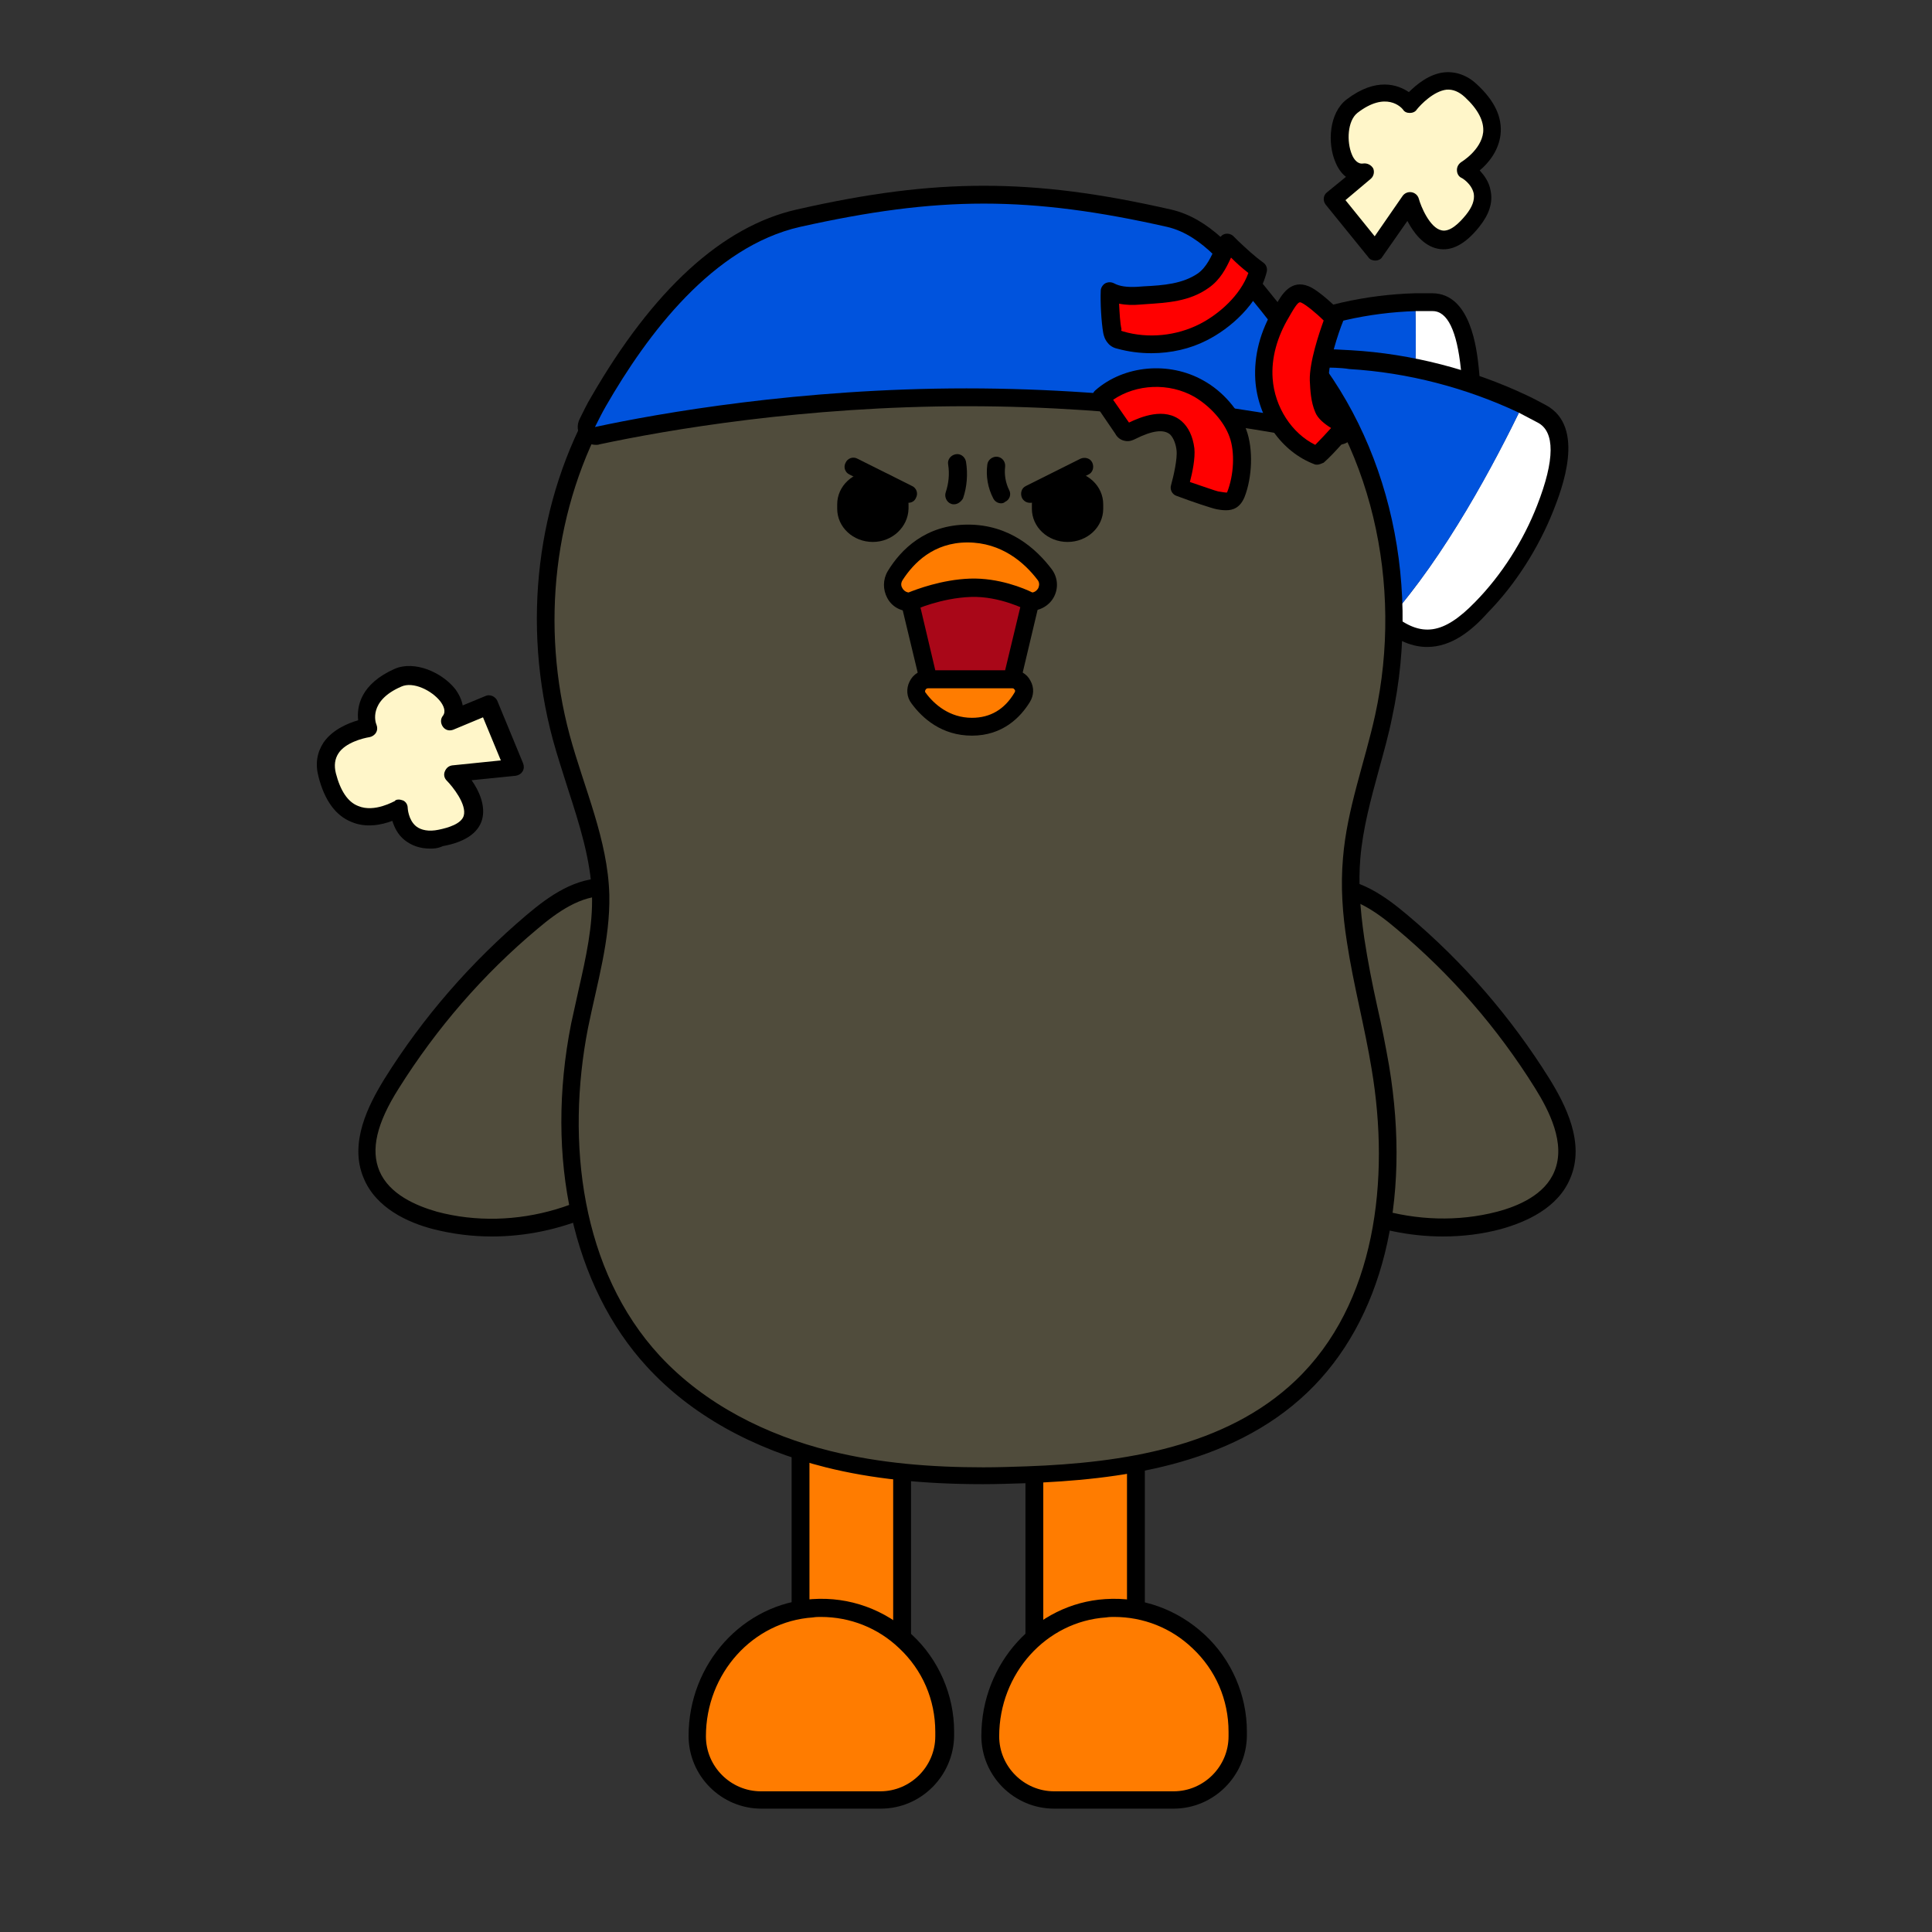 <?xml version="1.0" encoding="utf-8"?>
<!-- Generator: Adobe Illustrator 26.0.3, SVG Export Plug-In . SVG Version: 6.00 Build 0)  -->
<svg version="1.1" id="레이어_1" xmlns="http://www.w3.org/2000/svg" xmlns:xlink="http://www.w3.org/1999/xlink" x="0px"
	 y="0px" viewBox="0 0 390 390" style="enable-background:new 0 0 390 390;" xml:space="preserve">
<rect x="0" y="0" width="390" height="390" fill="#333333" stroke="none"/>
<style type="text/css">
	.st0{fill:#FFFFFF;}
	.st1{fill:#0053DD;}
	.st2{fill:#FF7C00;}
	.st3{fill:#504C3C;}
	.st4{fill-rule:evenodd;clip-rule:evenodd;}
	.st5{fill:#A90718;}
	.st6{fill:#FF0000;}
	.st7{fill:#FFF6C9;}
</style>
<g id="XMLID_227_">
	<g>
		<g>
			<path class="st0" d="M289.3,61c5.8,0.1,7,9,7.5,13.4c0.7,6.3,0.1,13.1-1.8,19.2c-2.1,6.9-5.3,10.7-12.7,9
				c3.5-13.7,3.7-30.7,3.4-41.5C286.9,61,288.1,61,289.3,61z"/>
		</g>
		<g>
			<path class="st1" d="M285.7,61c0.3,10.8,0.1,27.8-3.4,41.5c-0.2,0-0.4-0.1-0.6-0.1c-8.4-2.2-16.5-5.5-23.9-10
				c-3.3-2-6.5-4.2-8.9-7.2c-7.9-9.8-0.1-13.9,8.5-17.8C266.3,63.5,276,61.3,285.7,61z"/>
		</g>
	</g>
	<g>
		<g>
			<path d="M285.5,104.7c-1.1,0-2.3-0.1-3.6-0.4c-0.3-0.1-0.5-0.1-0.7-0.2c-8.5-2.2-16.7-5.6-24.3-10.1c-2.9-1.7-6.6-4.1-9.4-7.6
				c-3.1-3.8-4.2-7.2-3.5-10.3c1.2-4.9,6.7-7.6,12.7-10.3c9.2-4.1,18.9-6.3,28.9-6.6l0,0c1.2,0,2.4,0,3.6,0c7.7,0.1,8.9,11.3,9.3,15
				c0.7,6.6,0.1,13.7-1.8,19.9C295.2,99.2,292.5,104.7,285.5,104.7z M288,62.8c-0.7,0-1.5,0-2.2,0h0c-9.6,0.3-18.8,2.4-27.6,6.3
				c-5,2.2-9.9,4.6-10.7,7.8c-0.5,1.9,0.5,4.3,2.8,7.1c2.4,3,5.8,5.2,8.4,6.8c7.3,4.4,15.2,7.6,23.4,9.8l0.3,0.1
				c5.9,1.3,8.6-0.7,10.8-7.8c1.8-5.7,2.4-12.3,1.7-18.4c-0.8-7.7-2.7-11.7-5.7-11.7C288.8,62.8,288.4,62.8,288,62.8z"/>
		</g>
	</g>
</g>
<g id="XMLID_226_">
	<g>
		<g>
			<path class="st0" d="M311.4,83.5c6.3,3.4,2.7,14,0.7,19c-2.9,7.4-7.4,14.5-12.9,20.1c-6.2,6.4-11.9,8.8-19.1,2.7
				c11.7-13.1,21.6-31.8,27.4-43.8C308.8,82.1,310.1,82.8,311.4,83.5z"/>
		</g>
		<g>
			<path class="st1" d="M307.5,81.5c-5.8,12.1-15.7,30.7-27.4,43.8c-0.2-0.2-0.4-0.3-0.6-0.5c-8-7.2-15-15.5-20.7-24.6
				c-2.5-4-4.8-8.3-5.7-13c-3.2-15.3,7.8-15.4,19.5-14.7C284.7,73.3,296.6,76.3,307.5,81.5z"/>
		</g>
	</g>
	<g>
		<g>
			<path d="M288.1,130.6c-2.8,0-5.9-1.1-9.2-3.9c-0.3-0.3-0.5-0.4-0.7-0.6c-8.1-7.3-15.2-15.7-20.9-24.9c-2.4-3.8-4.9-8.4-6-13.6
				c-1.2-5.8-0.6-10,1.9-12.9c3.9-4.5,11.5-4.5,19.5-4c12.2,0.7,24.5,3.9,35.5,9.1l0,0c1.3,0.6,2.6,1.3,3.9,2
				c8.1,4.4,3.1,17.1,1.5,21.2c-3,7.6-7.7,15-13.3,20.7C297.1,127.3,293,130.6,288.1,130.6z M266.7,74.2c-4.7,0-8.7,0.6-10.7,3
				c-1.7,1.9-2,5.2-1.1,9.8c0.9,4.6,3.3,8.9,5.5,12.4c5.5,8.9,12.4,17.1,20.3,24.2c0.1,0.1,0.2,0.2,0.3,0.3
				c5.9,4.9,10.4,4.2,16.8-2.4c5.3-5.4,9.7-12.3,12.5-19.5c3.6-9.2,3.6-14.9,0.1-16.7c-1.3-0.7-2.5-1.3-3.8-2
				c-10.6-5-22.4-8.1-34.2-8.8C270.5,74.2,268.6,74.2,266.7,74.2z"/>
		</g>
	</g>
</g>
<g>
	<g>
		<g>
			<rect x="161.6" y="267" class="st2" width="20.5" height="87.7"/>
		</g>
		<g>
			<path d="M183.9,356.5h-24.1v-91.3h24.1V356.5z M163.4,352.9h16.9v-84h-16.9V352.9z"/>
		</g>
	</g>
	<g>
		<g>
			<path class="st2" d="M190.7,349.5c0-14.3-12.1-25.9-26.6-24.9c-13.3,0.9-23.3,12.5-23.3,25.8l0,0c0,7.1,5.8,12.9,12.9,12.9h24.1
				c7.1,0,12.9-5.8,12.9-12.9V349.5z"/>
		</g>
		<g>
			<path d="M177.8,365.1h-24.1c-8.1,0-14.7-6.6-14.7-14.7c0-14.6,11-26.7,25-27.6c7.5-0.5,14.6,2.1,20.1,7.2
				c5.4,5,8.5,12.2,8.5,19.5v0.9C192.5,358.5,185.9,365.1,177.8,365.1z M165.7,326.4c-0.5,0-1,0-1.6,0.1
				c-12.1,0.8-21.6,11.3-21.6,24c0,6.1,5,11.1,11.1,11.1h24.1c6.1,0,11.1-5,11.1-11.1v-0.9c0-6.5-2.6-12.5-7.3-16.9
				C177.2,328.6,171.6,326.4,165.7,326.4z"/>
		</g>
	</g>
</g>
<g>
	<g>
		<g>
			<rect x="208.8" y="265.4" class="st2" width="20.5" height="87.9"/>
		</g>
		<g>
			<path d="M231.1,355.1h-24.1v-91.5h24.1V355.1z M210.6,351.5h16.9v-84.3h-16.9V351.5z"/>
		</g>
	</g>
	<g>
		<g>
			<path class="st2" d="M249.8,349.5c0-14.3-12.1-25.9-26.6-24.9c-13.3,0.9-23.3,12.5-23.3,25.8l0,0c0,7.1,5.8,12.9,12.9,12.9h24.1
				c7.1,0,12.9-5.8,12.9-12.9V349.5z"/>
		</g>
		<g>
			<path d="M236.9,365.1h-24.1c-8.1,0-14.7-6.6-14.7-14.7c0-14.6,11-26.7,25-27.6c7.5-0.5,14.6,2.1,20.1,7.2
				c5.4,5,8.5,12.2,8.5,19.5v0.9C251.6,358.5,245,365.1,236.9,365.1z M224.9,326.4c-0.5,0-1,0-1.6,0.1c-12.1,0.8-21.6,11.3-21.6,24
				c0,6.1,5,11.1,11.1,11.1h24.1c6.1,0,11.1-5,11.1-11.1v-0.9c0-6.5-2.6-12.5-7.3-16.9C236.4,328.6,230.8,326.4,224.9,326.4z"/>
		</g>
	</g>
</g>
<g>
	<g>
		<path class="st3" d="M122.6,179.1c-5.7-0.2-10.7,3.3-15.1,7c-11.1,9.3-20.7,20.4-28.4,32.7c-3.4,5.5-6.6,12.3-4.1,18.3
			c2.1,5,7.6,7.8,12.8,9.2c16.4,4.4,35-1.1,46.3-13.7"/>
	</g>
	<g>
		<path d="M99.3,249.6c-4,0-8-0.5-11.9-1.5c-5-1.3-11.5-4.2-14-10.3c-3-7.1,1-14.8,4.2-20c7.8-12.5,17.5-23.6,28.7-33.1
			c4.5-3.8,9.9-7.7,16.3-7.4c1,0,1.8,0.9,1.7,1.9c0,1-0.8,1.7-1.8,1.7c0,0,0,0-0.1,0c-5.1-0.2-9.9,3.2-13.9,6.6
			c-11,9.2-20.4,20.1-28,32.2c-4.5,7.1-5.7,12.4-3.9,16.7c2,4.7,7.4,7,11.6,8.2c15.7,4.2,33.6-1.1,44.5-13.2
			c0.7-0.7,1.8-0.8,2.6-0.1c0.7,0.7,0.8,1.8,0.1,2.6C126.5,243.9,112.9,249.6,99.3,249.6z"/>
	</g>
</g>
<g>
	<g>
		<path class="st3" d="M268,179.1c5.7-0.2,10.7,3.3,15.1,7c11.1,9.3,20.7,20.4,28.4,32.7c3.4,5.5,6.6,12.3,4.1,18.3
			c-2.1,5-7.6,7.8-12.8,9.2c-16.4,4.4-35-1.1-46.3-13.7"/>
	</g>
	<g>
		<path d="M291.3,249.6c-13.5,0-27.2-5.7-36.3-15.7c-0.7-0.7-0.6-1.9,0.1-2.6c0.7-0.7,1.9-0.6,2.6,0.1c10.9,12,28.8,17.3,44.5,13.2
			c4.2-1.1,9.7-3.4,11.6-8.2c2.3-5.6-1.1-12.2-3.9-16.7c-7.6-12.2-17-23-28-32.2c-4-3.4-8.8-6.8-13.9-6.6c0,0,0,0-0.1,0
			c-1,0-1.8-0.8-1.8-1.7c0-1,0.7-1.8,1.7-1.9c6.4-0.3,11.8,3.6,16.3,7.4c11.3,9.5,20.9,20.6,28.7,33.1c3.2,5.2,7.2,12.9,4.2,20
			c-2.5,6.1-9,8.9-14,10.3C299.3,249.1,295.3,249.6,291.3,249.6z"/>
	</g>
</g>
<g>
	<g>
		<g>
			<path class="st3" d="M198.4,297.9c-12.2,0-22.1-1.1-31.3-3.4c-14.5-3.6-26.7-10.4-35.2-19.8c-14.6-15.8-20.1-41.2-14.9-67.7
				c0.4-2.3,1-4.5,1.5-6.8c1.5-6.4,3-13.1,2.8-19.7c-0.2-7.5-2.5-14.5-4.9-22c-1-3.2-2.1-6.4-3-9.7c-6.2-23-3.2-47.5,8.1-67.1
				c14.2-24.7,42.7-40,74.3-40c25.1,0,48.6,9.6,64.3,26.4c18,19.1,25.4,48.5,19.3,76.6c-0.7,3.4-1.7,6.9-2.6,10.2
				c-1.6,6-3.3,12.2-3.9,18.4c-0.4,4.9-0.2,10.2,0.8,16.5c0.7,4.6,1.7,9.3,2.6,13.8c0.8,3.9,1.7,7.9,2.3,11.9
				c4.5,27-1.3,50.5-15.9,64.4c-15.3,14.5-37.6,17.2-55.4,17.8C204.4,297.9,201.4,297.9,198.4,297.9z"/>
		</g>
	</g>
	<g>
		<g>
			<path d="M195.8,43.5c23.3,0,46.8,8.6,63,25.9c18.3,19.5,24.5,48.8,18.8,74.9c-2.1,9.6-5.7,19-6.5,28.9c-0.5,5.7-0.1,11.3,0.8,17
				c1.3,8.6,3.6,17.1,5,25.7c3.7,22.1,0.9,47.3-15.4,62.8c-14.1,13.4-34.8,16.6-54.2,17.3c-2.9,0.1-5.9,0.2-8.8,0.2
				c-10.4,0-20.8-0.8-30.9-3.3c-12.9-3.2-25.3-9.4-34.4-19.2c-15.9-17.2-19-43.2-14.5-66.2c1.8-8.9,4.5-17.8,4.3-26.9
				c-0.3-11.1-5.1-21.5-8-32.2c-5.9-21.9-3.3-46.1,8-65.8C138,56.7,166.8,43.5,195.8,43.5 M195.8,39.9c-32.3,0-61.4,15.7-75.9,40.9
				c-11.6,20.1-14.6,45.1-8.3,68.5c0.9,3.3,2,6.6,3,9.8c2.4,7.4,4.6,14.3,4.9,21.5c0.2,6.3-1.2,12.6-2.7,19.2
				c-0.5,2.3-1,4.6-1.5,6.8c-5.4,27.2,0.4,53.1,15.3,69.3c8.8,9.6,21.3,16.6,36.1,20.3c9.2,2.3,19.6,3.4,31.7,3.4
				c2.8,0,5.7-0.1,8.9-0.2c18.1-0.7,40.9-3.3,56.6-18.3c15.1-14.4,21.1-38.4,16.5-66c-0.7-4-1.5-8.1-2.4-12c-1-4.5-1.9-9.1-2.6-13.7
				c-0.9-6.2-1.2-11.3-0.8-16.1c0.5-6,2.1-11.9,3.8-18.1c0.9-3.3,1.9-6.8,2.6-10.3c6.2-28.7-1.3-58.6-19.7-78.2
				C245.3,49.7,221.4,39.9,195.8,39.9L195.8,39.9z"/>
		</g>
	</g>
</g>
<g>
	<g>
		<g>
			<path class="st1" d="M120.2,88c-0.6,0-1.1-0.3-1.4-0.7c-0.4-0.5-0.5-1.3-0.2-1.9c0.7-1.5,1.5-2.9,2.3-4.3
				c12.2-21.3,25.8-33.8,40.3-37.1c14.4-3.3,25.9-4.7,37.4-4.7s23,1.5,37.4,4.7c7.2,1.6,12.4,8.1,16.6,13.3L254,59
				c6.4,7.8,11.4,15,15.5,22.1c0.8,1.4,1.6,2.9,2.3,4.3c0.3,0.6,0.2,1.4-0.2,1.9c-0.3,0.4-0.9,0.7-1.4,0.7c-0.1,0-0.3,0-0.4,0
				c-13.7-2.9-41.5-7.8-74.6-7.8c-33.1,0-60.9,4.9-74.6,7.8C120.5,88,120.4,88,120.2,88z"/>
		</g>
	</g>
	<g>
		<g>
			<path d="M198.6,41.1c11.6,0,23.3,1.6,37,4.7c7.3,1.7,12.5,8.9,16.9,14.4c5.7,6.9,10.9,14.1,15.4,21.8c0.8,1.4,1.5,2.8,2.2,4.2
				c-13-2.8-41.4-7.8-75-7.8s-62,5-75,7.8c0.7-1.4,1.4-2.8,2.2-4.2c8.4-14.6,21.6-32.2,39.2-36.2C175.4,42.7,187,41.1,198.6,41.1
				 M198.6,37.5c-11.6,0-23.3,1.5-37.8,4.8c-15,3.4-29,16.2-41.5,37.9c-0.8,1.3-1.5,2.8-2.3,4.4c-0.6,1.2-0.5,2.7,0.4,3.8
				c0.7,0.9,1.8,1.4,2.9,1.4c0.2,0,0.5,0,0.7-0.1c13.6-2.9,41.3-7.7,74.2-7.7s60.6,4.8,74.2,7.7c0.2,0.1,0.5,0.1,0.7,0.1
				c1.1,0,2.2-0.5,2.9-1.4c0.8-1.1,1-2.6,0.4-3.8c-0.8-1.6-1.6-3.1-2.3-4.4c-4.1-7.2-9.3-14.5-15.7-22.3c-0.4-0.5-0.9-1.1-1.4-1.7
				c-4.4-5.4-9.8-12.1-17.6-13.9C221.9,39,210.3,37.5,198.6,37.5L198.6,37.5z"/>
		</g>
	</g>
</g>
<g>
	<g>
		<g>
			<g>
				<g>
					<g>
						<g>
							<path class="st4" d="M215.5,109.4L215.5,109.4c-4,0-7.2-3-7.2-6.7v-0.9c0-3.7,3.2-6.7,7.2-6.7c4,0,7.2,3,7.2,6.7v0.9
								C222.7,106.4,219.5,109.4,215.5,109.4"/>
						</g>
					</g>
				</g>
				<g>
					<g>
						<g>
							<path class="st4" d="M176.2,109.4L176.2,109.4c-4,0-7.2-3-7.2-6.7v-0.9c0-3.7,3.2-6.7,7.2-6.7s7.2,3,7.2,6.7v0.9
								C183.3,106.4,180.1,109.4,176.2,109.4"/>
						</g>
					</g>
				</g>
			</g>
		</g>
	</g>
	<g>
		<g>
			<line class="st3" x1="172.3" y1="94.2" x2="183.3" y2="99.7"/>
		</g>
		<g>
			<path d="M183.3,101.5c-0.3,0-0.6-0.1-0.8-0.2l-11-5.5c-0.9-0.4-1.3-1.5-0.8-2.4c0.4-0.9,1.5-1.3,2.4-0.8l11,5.5
				c0.9,0.4,1.3,1.5,0.8,2.4C184.6,101.2,184,101.5,183.3,101.5z"/>
		</g>
	</g>
	<g>
		<g>
			<line class="st3" x1="218.9" y1="94.2" x2="207.9" y2="99.7"/>
		</g>
		<g>
			<path d="M207.9,101.5c-0.7,0-1.3-0.4-1.6-1c-0.4-0.9-0.1-2,0.8-2.4l11-5.5c0.9-0.4,2-0.1,2.4,0.8c0.4,0.9,0.1,2-0.8,2.4l-11,5.5
				C208.5,101.5,208.2,101.5,207.9,101.5z"/>
		</g>
	</g>
	<g>
		<g>
			<path d="M192.6,101.8c-0.2,0-0.4,0-0.6-0.1c-0.9-0.3-1.4-1.4-1.1-2.3c0.6-1.8,0.8-3.7,0.5-5.6c-0.2-1,0.5-1.9,1.5-2.1
				c1-0.2,1.9,0.5,2.1,1.5c0.4,2.5,0.2,5.1-0.6,7.4C194,101.3,193.3,101.8,192.6,101.8z"/>
		</g>
	</g>
	<g>
		<g>
			<path d="M202.1,101.6c-0.7,0-1.3-0.4-1.6-1c-1.1-2.1-1.5-4.5-1.2-6.8c0.1-1,1.1-1.7,2-1.6c1,0.1,1.7,1,1.6,2
				c-0.2,1.6,0.1,3.3,0.8,4.7c0.5,0.9,0.1,2-0.8,2.4C202.7,101.5,202.4,101.6,202.1,101.6z"/>
		</g>
	</g>
</g>
<g>
	<g>
		<g>
			<path class="st2" d="M204.3,137.1c1.9,0,3.1,2.1,2.1,3.7c-1.7,2.7-4.8,5.9-10.2,5.9c-5.3,0-8.8-3.1-10.8-5.8
				c-1.2-1.6,0-3.9,2-3.9H204.3z"/>
		</g>
		<g>
			<path d="M196.2,148.5c-6.1,0-10-3.5-12.2-6.5c-1-1.3-1.1-3-0.4-4.4c0.7-1.5,2.2-2.4,3.8-2.4h16.9c1.5,0,3,0.8,3.7,2.2
				c0.8,1.4,0.7,3-0.1,4.3C206,144.8,202.4,148.5,196.2,148.5z M187.4,138.9c-0.3,0-0.5,0.2-0.6,0.4c-0.1,0.2-0.1,0.4,0.1,0.6
				c1.7,2.3,4.8,5,9.3,5c3.7,0,6.6-1.7,8.6-5.1c0.2-0.3,0.1-0.5,0-0.6c-0.1-0.1-0.2-0.3-0.5-0.3H187.4z"/>
		</g>
	</g>
	<g>
		<g>
			<polygon class="st5" points="183.7,121.5 187.4,137.1 204.3,137.1 208,121.5 197.5,114.6 			"/>
		</g>
		<g>
			<path d="M205.7,138.9H186l-4.4-18.3l16-8l12.4,8.2L205.7,138.9z M188.8,135.3h14.1l3.1-12.9l-8.6-5.6l-11.6,5.8L188.8,135.3z"/>
		</g>
	</g>
	<g>
		<g>
			<path class="st2" d="M183.7,121.5c-2.7,0-4.4-3-3-5.3c2.4-3.9,6.9-8.5,14.6-8.5c7.6,0,12.6,4.4,15.5,8.3c1.7,2.3,0.1,5.6-2.8,5.6
				c0,0-5.7-3-12.2-2.8C189.4,118.9,183.7,121.5,183.7,121.5z"/>
		</g>
		<g>
			<path d="M208,123.3h-0.4l-0.4-0.2c-0.1,0-5.4-2.8-11.2-2.6c-6,0.2-11.4,2.6-11.5,2.7l-0.4,0.2l-0.4,0c-2,0-3.7-1-4.6-2.7
				c-0.9-1.7-0.9-3.7,0.1-5.4c2.6-4.3,7.6-9.4,16.2-9.4c8.4,0,13.8,4.9,16.9,9c1.2,1.6,1.4,3.7,0.5,5.5
				C211.9,122.2,210,123.3,208,123.3z M195.3,109.5c-6.9,0-10.9,4.2-13.1,7.6c-0.5,0.8-0.2,1.4,0,1.7c0.1,0.2,0.5,0.7,1.2,0.8
				c1.5-0.6,6.7-2.6,12.4-2.8c5.8-0.2,11,2,12.6,2.8c0.7-0.1,1.1-0.7,1.2-0.9c0.1-0.3,0.4-1-0.2-1.7
				C206.8,113.6,202.2,109.5,195.3,109.5z"/>
		</g>
	</g>
</g>
<g>
	<g>
		<g>
			<path class="st6" d="M229.7,59.6c-1.9,0.1-4,0-5.7-0.9c-0.1,2.2,0.1,6,0.5,8.1c0.1,0.4,0.2,0.8,0.4,1.2c0.3,0.3,0.7,0.5,1.2,0.6
				c5.6,1.6,11.7,1,16.8-1.6c4.8-2.4,9.8-7.3,11.1-12.6c-2.3-1.6-4.2-3.5-6.2-5.4c-1.3,2.8-2.3,5.8-5,7.7
				C239,59.3,234.4,59.3,229.7,59.6z"/>
		</g>
		<g>
			<path d="M232.4,71.3c-2.3,0-4.6-0.3-6.8-0.9c-0.5-0.1-1.4-0.4-2-1.2c-0.6-0.7-0.8-1.5-0.9-2c-0.4-2.3-0.6-6.2-0.5-8.5
				c0-0.6,0.4-1.2,0.9-1.5c0.6-0.3,1.2-0.3,1.8,0c1.1,0.6,2.6,0.8,4.6,0.7l1.4-0.1c4-0.2,7.8-0.5,10.9-2.6c1.8-1.3,2.7-3.4,3.7-5.6
				c0.2-0.5,0.4-0.9,0.6-1.4c0.3-0.5,0.7-0.9,1.3-1c0.6-0.1,1.2,0.1,1.6,0.5l0.9,0.9c1.7,1.6,3.3,3.1,5.1,4.4
				c0.6,0.4,0.9,1.2,0.7,1.9c-1.6,6.5-7.5,11.5-12.1,13.8C240.3,70.4,236.4,71.3,232.4,71.3z M226.4,66.8c0,0,0.1,0,0.3,0.1
				c5.1,1.5,10.8,0.9,15.5-1.5c3.9-2,8.2-5.8,9.8-10.3c-1.3-1-2.4-2-3.5-3.1c-1,2.2-2.2,4.5-4.5,6.1c-3.9,2.8-8.4,3-12.7,3.3
				l-1.4,0.1l0,0c-1.1,0.1-2.5,0.1-4-0.2c0.1,1.9,0.2,3.9,0.5,5.2C226.3,66.6,226.3,66.7,226.4,66.8
				C226.3,66.8,226.3,66.8,226.4,66.8z M229.7,59.6L229.7,59.6L229.7,59.6z"/>
		</g>
	</g>
	<g>
		<g>
			<path class="st6" d="M255.1,76.6c0.4,6.6,4.6,13.1,10.8,15.4c2.1-1.8,5.7-6.1,5.7-6.1s-3.6-1.6-4.4-3.4c-0.8-1.8-0.9-3.8-0.9-5.8
				c-0.1-4.4,3.1-12.5,3.1-12.5s-3.9-4-5.9-4.8c-2.4-1-3.5,1.5-4.8,3.7C256.2,67.1,254.8,71.8,255.1,76.6z"/>
		</g>
		<g>
			<path d="M265.9,93.8c-0.2,0-0.4,0-0.6-0.1c-6.6-2.5-11.4-9.3-11.9-17l0,0c-0.3-4.9,1-9.9,3.8-14.5l0.4-0.7c1.1-2,3-5.2,6.6-3.7
				c2.2,0.9,5.8,4.5,6.5,5.2c0.5,0.5,0.7,1.3,0.4,1.9c-0.9,2.2-3,8.5-2.9,11.8c0.1,1.8,0.1,3.6,0.8,5.1c0.3,0.7,2.1,1.8,3.5,2.4
				c0.5,0.2,0.9,0.7,1,1.2c0.1,0.6,0,1.1-0.4,1.6c-0.1,0.2-3.7,4.5-5.9,6.4C266.7,93.6,266.3,93.8,265.9,93.8z M256.9,76.4
				c0.4,5.8,3.9,11.1,8.6,13.4c1-1,2.3-2.4,3.2-3.4c-1.3-0.8-2.7-1.9-3.2-3.2c-0.9-2.1-1-4.4-1.1-6.4c-0.1-3.7,1.9-9.6,2.8-12.1
				c-1.5-1.5-3.6-3.2-4.5-3.6c-0.4-0.2-0.7-0.2-2.1,2.2l-0.4,0.7C257.8,68,256.6,72.3,256.9,76.4L256.9,76.4z"/>
		</g>
	</g>
	<g>
		<g>
			<path class="st6" d="M242,78.5c-6.1-3.5-14.4-2.9-19.7,1.8c1.4,2.1,2.8,4.2,4.3,6.3c0.2,0.3,0.5,0.7,0.9,0.8
				c0.3,0.1,0.7-0.1,0.9-0.2c2.8-1.4,6.5-2.7,8.9-0.7c1.2,1,1.8,2.7,2,4.3c0.3,2.6-1.2,7.7-1.2,7.7s6.8,2.4,7.5,2.6
				c1.9,0.3,3.2,0.6,3.9-1.1c1.4-3.5,1.7-8.8,0.4-12.3C248.5,83.8,245.4,80.4,242,78.5z"/>
		</g>
		<g>
			<path d="M247.5,103c-0.7,0-1.4-0.1-1.9-0.2c-1-0.2-4.9-1.5-8.1-2.7c-0.9-0.3-1.4-1.3-1.1-2.2c0.5-1.8,1.3-5.3,1.1-7
				c-0.1-1-0.5-2.4-1.3-3.2c-1.3-1.1-3.6-0.8-7,0.9c-0.4,0.2-1.2,0.6-2.1,0.4c-1.2-0.2-1.8-1.1-2-1.5l-4.3-6.3
				c-0.5-0.8-0.4-1.8,0.3-2.4c5.8-5.1,14.9-5.9,21.8-2l0,0c4,2.2,7.3,6.1,8.7,10c1.4,3.8,1.2,9.6-0.4,13.6
				C250.3,102.5,248.9,103,247.5,103z M240.2,97.3c2.7,0.9,5.2,1.8,5.7,1.9c0.8,0.1,1.6,0.3,1.8,0.2c1.4-3.5,1.6-8.2,0.5-11.2
				c-1.1-3.1-3.9-6.2-7.1-8.1l0,0c-5.1-2.9-11.7-2.6-16.4,0.6l3.2,4.6c2.3-1.1,7.2-3.2,10.6-0.3c1.4,1.2,2.3,3.1,2.6,5.5
				C241.3,92.5,240.7,95.4,240.2,97.3z"/>
		</g>
	</g>
</g>
<g>
	<g>
		<path class="st7" d="M90.8,145.6l7.7-3.2l5.2,12.6l-12.2,1.3c0,0,10.7,10.6-2.6,13c-8.2,1.5-8.4-6.2-8.4-6.2s-11.2,6.8-14.5-6.7
			c-2-8.1,8.3-9.5,8.3-9.5s-2.6-6.3,6-10.1C85.3,134.6,94,141.4,90.8,145.6z"/>
	</g>
	<g>
		<path d="M86.8,171.3c-2,0-3.7-0.6-5.1-1.7c-1.4-1.1-2.1-2.6-2.5-3.9c-2.1,0.8-5.3,1.5-8.3,0.2c-3.2-1.3-5.4-4.4-6.6-9.1
			c-0.7-2.6-0.3-4.9,1-6.9c1.8-2.6,4.9-3.9,7-4.5c-0.3-2.7,0.4-7.3,7.4-10.4c4-1.7,9.5,0.7,12.2,4.1c0.8,1.1,1.3,2.2,1.5,3.3
			l4.6-1.9c0.4-0.2,0.9-0.2,1.4,0c0.4,0.2,0.8,0.5,1,1l5.2,12.6c0.2,0.5,0.2,1.1-0.1,1.6c-0.3,0.5-0.8,0.8-1.4,0.9l-8.9,0.9
			c1.5,2.1,2.9,5.2,2.1,8c-0.8,2.7-3.5,4.5-7.9,5.3C88.3,171.3,87.5,171.3,86.8,171.3z M80.5,161.4c0.3,0,0.6,0.1,0.9,0.2
			c0.6,0.3,0.9,0.9,0.9,1.5c0,0,0.1,2.4,1.7,3.7c1,0.8,2.6,1.1,4.5,0.7c2-0.4,4.6-1.2,5.1-2.8c0.7-2.3-2.3-6-3.4-7.1
			c-0.5-0.5-0.7-1.2-0.4-1.9s0.8-1.1,1.5-1.2l9.8-1l-3.6-8.7l-6,2.5c-0.8,0.3-1.6,0.1-2.1-0.6c-0.5-0.7-0.5-1.6,0-2.2
			c0.7-0.9,0.1-2.1-0.5-2.9c-1.7-2.2-5.5-4.1-7.9-3c-6.7,2.9-5.2,7.3-5,7.7c0.2,0.5,0.2,1.1-0.1,1.6c-0.3,0.5-0.8,0.8-1.3,0.9
			c-1.3,0.2-4.9,1.1-6.3,3.3c-0.7,1.1-0.9,2.4-0.5,4c0.9,3.5,2.4,5.8,4.5,6.6c3.3,1.4,7.3-1,7.4-1C79.8,161.5,80.1,161.4,80.5,161.4
			z"/>
	</g>
</g>
<g>
	<g>
		<path class="st7" d="M275.5,34.9l-6.5,5.2l8.6,10.6l7-10.1c0,0,4.2,14.4,12.7,3.9c5.3-6.5-1.4-10.3-1.4-10.3s11.3-6.6,1.1-16
			c-6.2-5.7-12.4,2.8-12.4,2.8s-4.3-5.3-11.7,0.4C268.5,24.9,270.2,35.8,275.5,34.9z"/>
	</g>
	<g>
		<path d="M277.6,52.6c-0.5,0-1.1-0.2-1.4-0.7l-8.6-10.6c-0.6-0.8-0.5-1.9,0.3-2.5l3.8-3.1c-0.9-0.7-1.6-1.7-2.1-2.9
			c-1.7-3.9-1.3-10,2.2-12.7c6-4.6,10.4-3,12.6-1.5c1.5-1.5,4.1-3.7,7.2-4c2.3-0.2,4.6,0.6,6.5,2.4c3.6,3.3,5.2,6.7,4.8,10.2
			c-0.4,3.3-2.5,5.8-4.2,7.2c0.9,1,1.9,2.3,2.2,4.1c0.5,2.4-0.3,4.8-2.3,7.3c-2.8,3.5-5.6,5-8.4,4.4c-2.9-0.6-4.9-3.3-6.1-5.6
			l-5.1,7.3C278.8,52.3,278.2,52.6,277.6,52.6C277.6,52.6,277.6,52.6,277.6,52.6z M271.6,40.4l5.9,7.3l5.6-8.1
			c0.4-0.6,1.1-0.9,1.8-0.8c0.7,0.1,1.3,0.6,1.5,1.3c0.4,1.5,2.2,5.9,4.6,6.4c1.7,0.4,3.6-1.5,4.9-3.1c1.3-1.6,1.8-3,1.6-4.3
			c-0.4-2-2.4-3.2-2.5-3.2c-0.6-0.3-0.9-0.9-0.9-1.6c0-0.6,0.3-1.2,0.9-1.6c0,0,4-2.4,4.4-6c0.2-2.2-1-4.6-3.7-7.1
			c-1.2-1.1-2.4-1.6-3.7-1.5c-2.6,0.3-5.2,3-6,4c-0.3,0.5-0.9,0.7-1.4,0.7c-0.6,0-1.1-0.2-1.4-0.7c-0.3-0.4-3.4-3.8-9.2,0.7
			c-2,1.6-2.2,5.8-1.1,8.4c0.4,1,1.2,2,2.3,1.8c0.8-0.1,1.6,0.3,2,1c0.3,0.7,0.1,1.6-0.5,2.1L271.6,40.4z"/>
	</g>
</g>
</svg>
